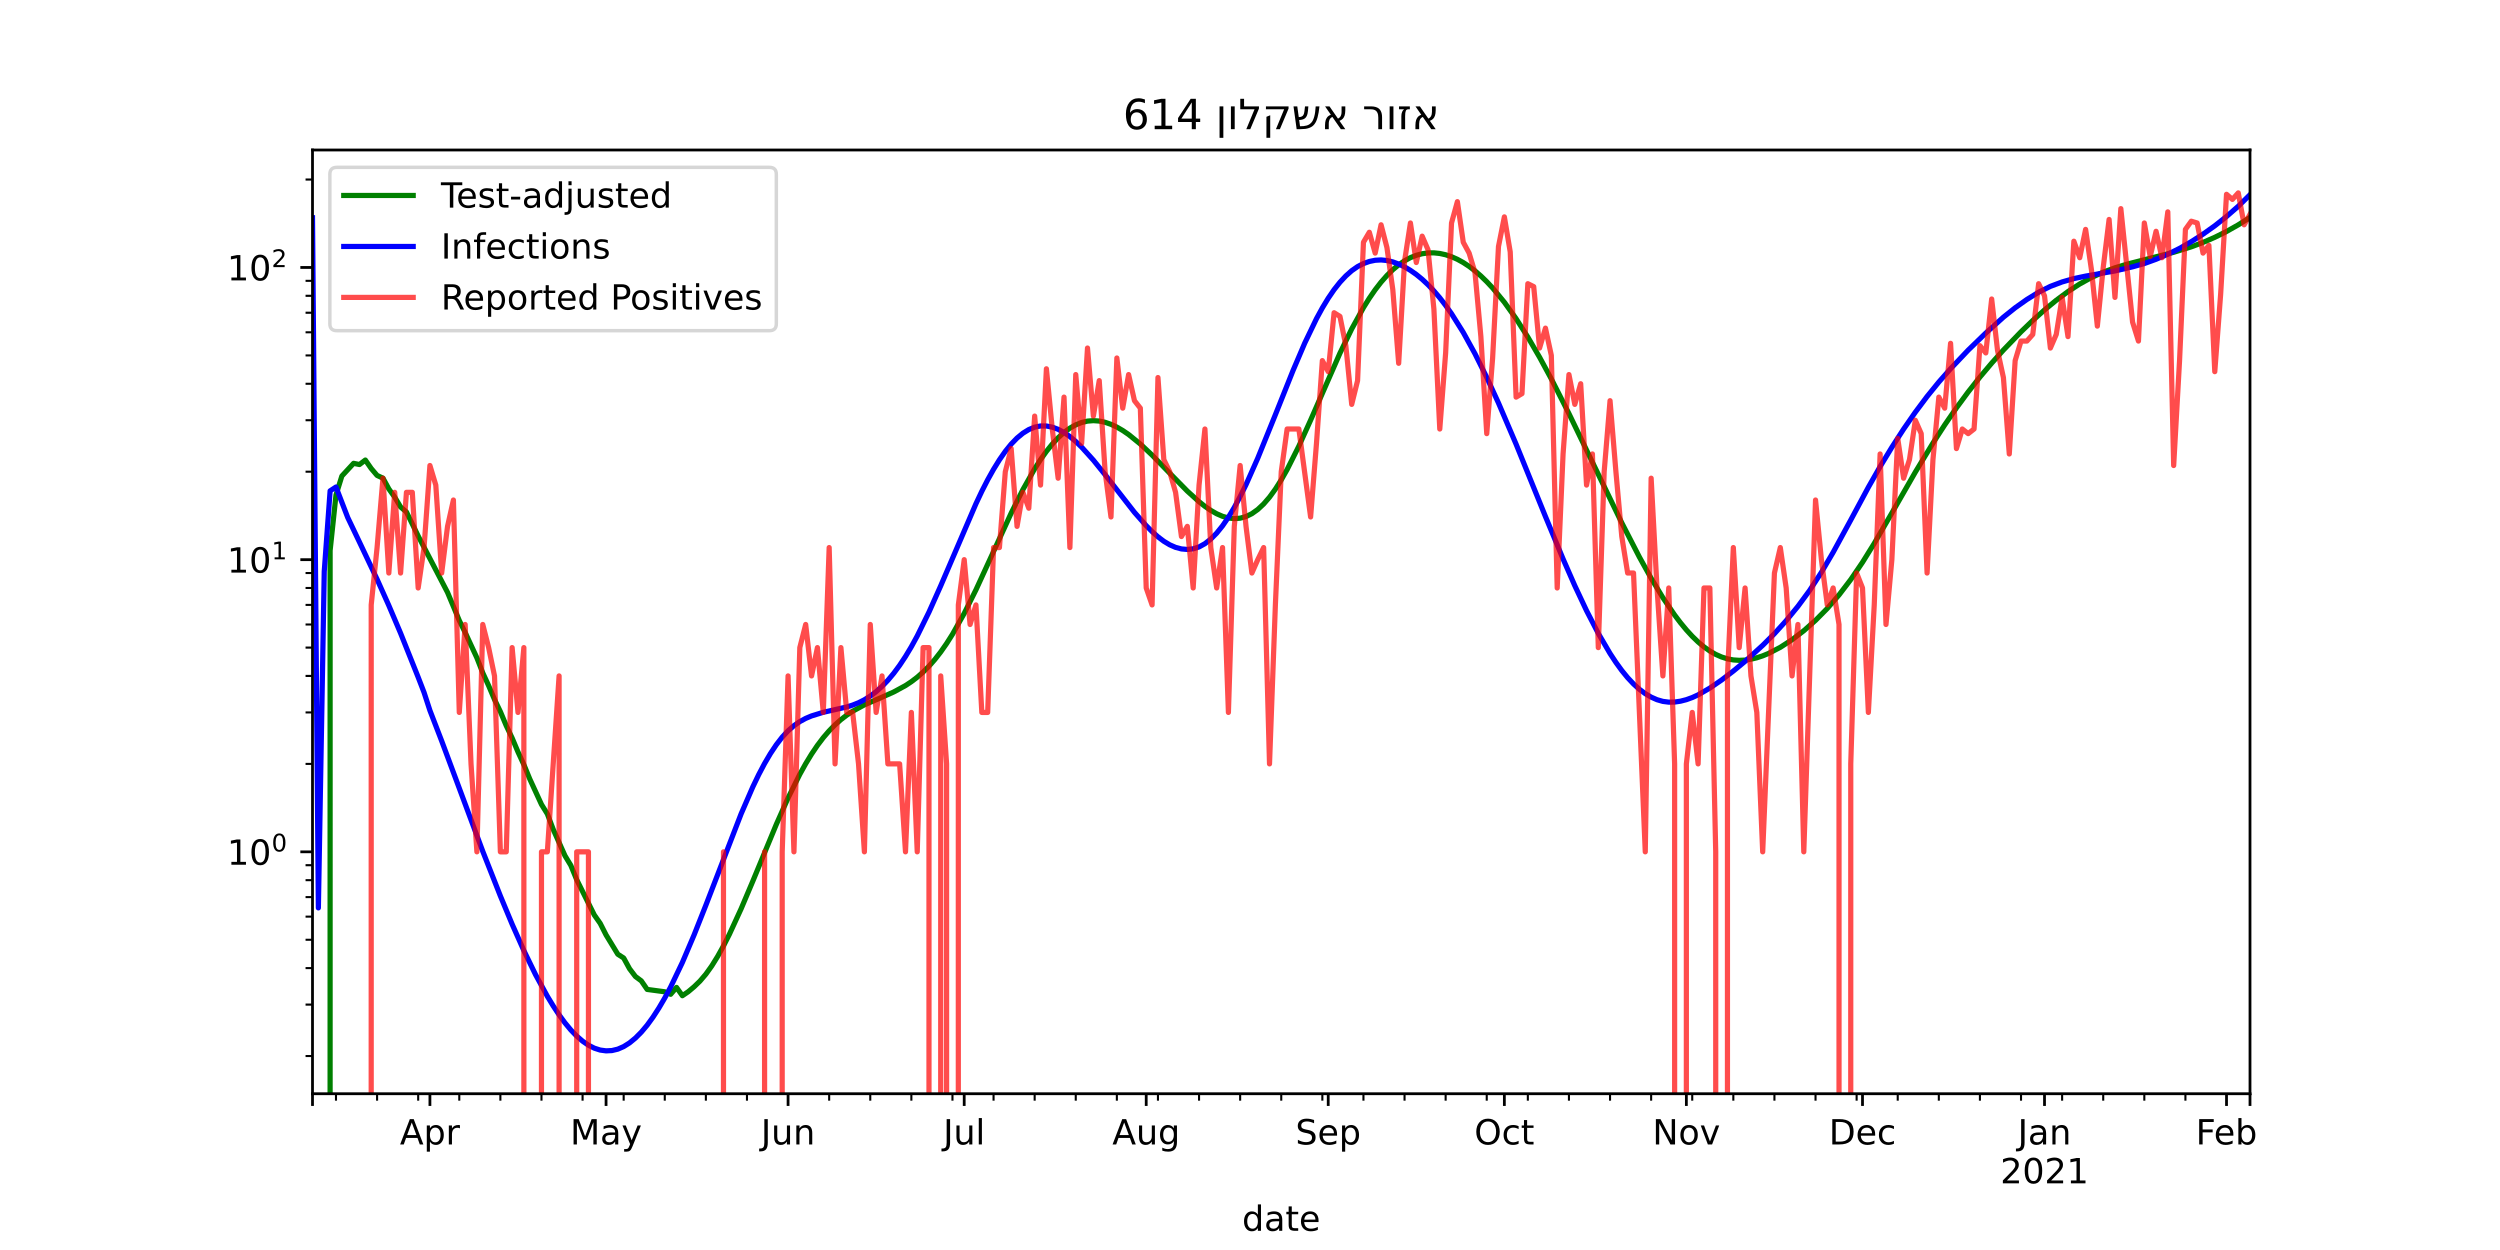 <?xml version="1.0" encoding="utf-8" standalone="no"?>
<!DOCTYPE svg PUBLIC "-//W3C//DTD SVG 1.1//EN"
  "http://www.w3.org/Graphics/SVG/1.1/DTD/svg11.dtd">
<!-- Created with matplotlib (https://matplotlib.org/) -->
<svg height="360pt" version="1.1" viewBox="0 0 720 360" width="720pt" xmlns="http://www.w3.org/2000/svg" xmlns:xlink="http://www.w3.org/1999/xlink">
 <defs>
  <style type="text/css">*{stroke-linecap:butt;stroke-linejoin:round;}</style>
 </defs>
 <g id="figure_1">
  <g id="patch_1">
   <path d="M 0 360 
L 720 360 
L 720 0 
L 0 0 
z
" style="fill:#ffffff;"/>
  </g>
  <g id="axes_1">
   <g id="patch_2">
    <path d="M 90 315 
L 648 315 
L 648 43.2 
L 90 43.2 
z
" style="fill:#ffffff;"/>
   </g>
   <g id="matplotlib.axis_1">
    <g id="xtick_1">
     <g id="line2d_1">
      <defs>
       <path d="M 0 0 
L 0 3.5 
" id="m7e83b7e6ac" style="stroke:#000000;stroke-width:0.8;"/>
      </defs>
      <g>
       <use style="stroke:#000000;stroke-width:0.8;" x="90" xlink:href="#m7e83b7e6ac" y="315"/>
      </g>
     </g>
    </g>
    <g id="xtick_2">
     <g id="line2d_2">
      <g>
       <use style="stroke:#000000;stroke-width:0.8;" x="123.818" xlink:href="#m7e83b7e6ac" y="315"/>
      </g>
     </g>
     <g id="text_1">
      <!-- Apr -->
      <g transform="translate(115.168 329.598)scale(0.1 -0.1)">
       <defs>
        <path d="M 34.188 63.188 
L 20.797 26.906 
L 47.609 26.906 
z
M 28.609 72.906 
L 39.797 72.906 
L 67.578 0 
L 57.328 0 
L 50.688 18.703 
L 17.828 18.703 
L 11.188 0 
L 0.781 0 
z
" id="DejaVuSans-65"/>
        <path d="M 18.109 8.203 
L 18.109 -20.797 
L 9.078 -20.797 
L 9.078 54.688 
L 18.109 54.688 
L 18.109 46.391 
Q 20.953 51.266 25.266 53.625 
Q 29.594 56 35.594 56 
Q 45.562 56 51.781 48.094 
Q 58.016 40.188 58.016 27.297 
Q 58.016 14.406 51.781 6.484 
Q 45.562 -1.422 35.594 -1.422 
Q 29.594 -1.422 25.266 0.953 
Q 20.953 3.328 18.109 8.203 
z
M 48.688 27.297 
Q 48.688 37.203 44.609 42.844 
Q 40.531 48.484 33.406 48.484 
Q 26.266 48.484 22.188 42.844 
Q 18.109 37.203 18.109 27.297 
Q 18.109 17.391 22.188 11.75 
Q 26.266 6.109 33.406 6.109 
Q 40.531 6.109 44.609 11.75 
Q 48.688 17.391 48.688 27.297 
z
" id="DejaVuSans-112"/>
        <path d="M 41.109 46.297 
Q 39.594 47.172 37.812 47.578 
Q 36.031 48 33.891 48 
Q 26.266 48 22.188 43.047 
Q 18.109 38.094 18.109 28.812 
L 18.109 0 
L 9.078 0 
L 9.078 54.688 
L 18.109 54.688 
L 18.109 46.188 
Q 20.953 51.172 25.484 53.578 
Q 30.031 56 36.531 56 
Q 37.453 56 38.578 55.875 
Q 39.703 55.766 41.062 55.516 
z
" id="DejaVuSans-114"/>
       </defs>
       <use xlink:href="#DejaVuSans-65"/>
       <use x="68.408" xlink:href="#DejaVuSans-112"/>
       <use x="131.885" xlink:href="#DejaVuSans-114"/>
      </g>
     </g>
    </g>
    <g id="xtick_3">
     <g id="line2d_3">
      <g>
       <use style="stroke:#000000;stroke-width:0.8;" x="174.545" xlink:href="#m7e83b7e6ac" y="315"/>
      </g>
     </g>
     <g id="text_2">
      <!-- May -->
      <g transform="translate(164.208 329.598)scale(0.1 -0.1)">
       <defs>
        <path d="M 9.812 72.906 
L 24.516 72.906 
L 43.109 23.297 
L 61.812 72.906 
L 76.516 72.906 
L 76.516 0 
L 66.891 0 
L 66.891 64.016 
L 48.094 14.016 
L 38.188 14.016 
L 19.391 64.016 
L 19.391 0 
L 9.812 0 
z
" id="DejaVuSans-77"/>
        <path d="M 34.281 27.484 
Q 23.391 27.484 19.188 25 
Q 14.984 22.516 14.984 16.5 
Q 14.984 11.719 18.141 8.906 
Q 21.297 6.109 26.703 6.109 
Q 34.188 6.109 38.703 11.406 
Q 43.219 16.703 43.219 25.484 
L 43.219 27.484 
z
M 52.203 31.203 
L 52.203 0 
L 43.219 0 
L 43.219 8.297 
Q 40.141 3.328 35.547 0.953 
Q 30.953 -1.422 24.312 -1.422 
Q 15.922 -1.422 10.953 3.297 
Q 6 8.016 6 15.922 
Q 6 25.141 12.172 29.828 
Q 18.359 34.516 30.609 34.516 
L 43.219 34.516 
L 43.219 35.406 
Q 43.219 41.609 39.141 45 
Q 35.062 48.391 27.688 48.391 
Q 23 48.391 18.547 47.266 
Q 14.109 46.141 10.016 43.891 
L 10.016 52.203 
Q 14.938 54.109 19.578 55.047 
Q 24.219 56 28.609 56 
Q 40.484 56 46.344 49.844 
Q 52.203 43.703 52.203 31.203 
z
" id="DejaVuSans-97"/>
        <path d="M 32.172 -5.078 
Q 28.375 -14.844 24.75 -17.812 
Q 21.141 -20.797 15.094 -20.797 
L 7.906 -20.797 
L 7.906 -13.281 
L 13.188 -13.281 
Q 16.891 -13.281 18.938 -11.516 
Q 21 -9.766 23.484 -3.219 
L 25.094 0.875 
L 2.984 54.688 
L 12.5 54.688 
L 29.594 11.922 
L 46.688 54.688 
L 56.203 54.688 
z
" id="DejaVuSans-121"/>
       </defs>
       <use xlink:href="#DejaVuSans-77"/>
       <use x="86.279" xlink:href="#DejaVuSans-97"/>
       <use x="147.559" xlink:href="#DejaVuSans-121"/>
      </g>
     </g>
    </g>
    <g id="xtick_4">
     <g id="line2d_4">
      <g>
       <use style="stroke:#000000;stroke-width:0.8;" x="226.964" xlink:href="#m7e83b7e6ac" y="315"/>
      </g>
     </g>
     <g id="text_3">
      <!-- Jun -->
      <g transform="translate(219.151 329.598)scale(0.1 -0.1)">
       <defs>
        <path d="M 9.812 72.906 
L 19.672 72.906 
L 19.672 5.078 
Q 19.672 -8.109 14.672 -14.062 
Q 9.672 -20.016 -1.422 -20.016 
L -5.172 -20.016 
L -5.172 -11.719 
L -2.094 -11.719 
Q 4.438 -11.719 7.125 -8.047 
Q 9.812 -4.391 9.812 5.078 
z
" id="DejaVuSans-74"/>
        <path d="M 8.5 21.578 
L 8.5 54.688 
L 17.484 54.688 
L 17.484 21.922 
Q 17.484 14.156 20.5 10.266 
Q 23.531 6.391 29.594 6.391 
Q 36.859 6.391 41.078 11.031 
Q 45.312 15.672 45.312 23.688 
L 45.312 54.688 
L 54.297 54.688 
L 54.297 0 
L 45.312 0 
L 45.312 8.406 
Q 42.047 3.422 37.719 1 
Q 33.406 -1.422 27.688 -1.422 
Q 18.266 -1.422 13.375 4.438 
Q 8.5 10.297 8.5 21.578 
z
M 31.109 56 
z
" id="DejaVuSans-117"/>
        <path d="M 54.891 33.016 
L 54.891 0 
L 45.906 0 
L 45.906 32.719 
Q 45.906 40.484 42.875 44.328 
Q 39.844 48.188 33.797 48.188 
Q 26.516 48.188 22.312 43.547 
Q 18.109 38.922 18.109 30.906 
L 18.109 0 
L 9.078 0 
L 9.078 54.688 
L 18.109 54.688 
L 18.109 46.188 
Q 21.344 51.125 25.703 53.562 
Q 30.078 56 35.797 56 
Q 45.219 56 50.047 50.172 
Q 54.891 44.344 54.891 33.016 
z
" id="DejaVuSans-110"/>
       </defs>
       <use xlink:href="#DejaVuSans-74"/>
       <use x="29.492" xlink:href="#DejaVuSans-117"/>
       <use x="92.871" xlink:href="#DejaVuSans-110"/>
      </g>
     </g>
    </g>
    <g id="xtick_5">
     <g id="line2d_5">
      <g>
       <use style="stroke:#000000;stroke-width:0.8;" x="277.691" xlink:href="#m7e83b7e6ac" y="315"/>
      </g>
     </g>
     <g id="text_4">
      <!-- Jul -->
      <g transform="translate(271.658 329.598)scale(0.1 -0.1)">
       <defs>
        <path d="M 9.422 75.984 
L 18.406 75.984 
L 18.406 0 
L 9.422 0 
z
" id="DejaVuSans-108"/>
       </defs>
       <use xlink:href="#DejaVuSans-74"/>
       <use x="29.492" xlink:href="#DejaVuSans-117"/>
       <use x="92.871" xlink:href="#DejaVuSans-108"/>
      </g>
     </g>
    </g>
    <g id="xtick_6">
     <g id="line2d_6">
      <g>
       <use style="stroke:#000000;stroke-width:0.8;" x="330.109" xlink:href="#m7e83b7e6ac" y="315"/>
      </g>
     </g>
     <g id="text_5">
      <!-- Aug -->
      <g transform="translate(320.346 329.598)scale(0.1 -0.1)">
       <defs>
        <path d="M 45.406 27.984 
Q 45.406 37.75 41.375 43.109 
Q 37.359 48.484 30.078 48.484 
Q 22.859 48.484 18.828 43.109 
Q 14.797 37.75 14.797 27.984 
Q 14.797 18.266 18.828 12.891 
Q 22.859 7.516 30.078 7.516 
Q 37.359 7.516 41.375 12.891 
Q 45.406 18.266 45.406 27.984 
z
M 54.391 6.781 
Q 54.391 -7.172 48.188 -13.984 
Q 42 -20.797 29.203 -20.797 
Q 24.469 -20.797 20.266 -20.094 
Q 16.062 -19.391 12.109 -17.922 
L 12.109 -9.188 
Q 16.062 -11.328 19.922 -12.344 
Q 23.781 -13.375 27.781 -13.375 
Q 36.625 -13.375 41.016 -8.766 
Q 45.406 -4.156 45.406 5.172 
L 45.406 9.625 
Q 42.625 4.781 38.281 2.391 
Q 33.938 0 27.875 0 
Q 17.828 0 11.672 7.656 
Q 5.516 15.328 5.516 27.984 
Q 5.516 40.672 11.672 48.328 
Q 17.828 56 27.875 56 
Q 33.938 56 38.281 53.609 
Q 42.625 51.219 45.406 46.391 
L 45.406 54.688 
L 54.391 54.688 
z
" id="DejaVuSans-103"/>
       </defs>
       <use xlink:href="#DejaVuSans-65"/>
       <use x="68.408" xlink:href="#DejaVuSans-117"/>
       <use x="131.787" xlink:href="#DejaVuSans-103"/>
      </g>
     </g>
    </g>
    <g id="xtick_7">
     <g id="line2d_7">
      <g>
       <use style="stroke:#000000;stroke-width:0.8;" x="382.527" xlink:href="#m7e83b7e6ac" y="315"/>
      </g>
     </g>
     <g id="text_6">
      <!-- Sep -->
      <g transform="translate(373.102 329.598)scale(0.1 -0.1)">
       <defs>
        <path d="M 53.516 70.516 
L 53.516 60.891 
Q 47.906 63.578 42.922 64.891 
Q 37.938 66.219 33.297 66.219 
Q 25.25 66.219 20.875 63.094 
Q 16.5 59.969 16.5 54.203 
Q 16.5 49.359 19.406 46.891 
Q 22.312 44.438 30.422 42.922 
L 36.375 41.703 
Q 47.406 39.594 52.656 34.297 
Q 57.906 29 57.906 20.125 
Q 57.906 9.516 50.797 4.047 
Q 43.703 -1.422 29.984 -1.422 
Q 24.812 -1.422 18.969 -0.25 
Q 13.141 0.922 6.891 3.219 
L 6.891 13.375 
Q 12.891 10.016 18.656 8.297 
Q 24.422 6.594 29.984 6.594 
Q 38.422 6.594 43.016 9.906 
Q 47.609 13.234 47.609 19.391 
Q 47.609 24.75 44.312 27.781 
Q 41.016 30.812 33.5 32.328 
L 27.484 33.5 
Q 16.453 35.688 11.516 40.375 
Q 6.594 45.062 6.594 53.422 
Q 6.594 63.094 13.406 68.656 
Q 20.219 74.219 32.172 74.219 
Q 37.312 74.219 42.625 73.281 
Q 47.953 72.359 53.516 70.516 
z
" id="DejaVuSans-83"/>
        <path d="M 56.203 29.594 
L 56.203 25.203 
L 14.891 25.203 
Q 15.484 15.922 20.484 11.062 
Q 25.484 6.203 34.422 6.203 
Q 39.594 6.203 44.453 7.469 
Q 49.312 8.734 54.109 11.281 
L 54.109 2.781 
Q 49.266 0.734 44.188 -0.344 
Q 39.109 -1.422 33.891 -1.422 
Q 20.797 -1.422 13.156 6.188 
Q 5.516 13.812 5.516 26.812 
Q 5.516 40.234 12.766 48.109 
Q 20.016 56 32.328 56 
Q 43.359 56 49.781 48.891 
Q 56.203 41.797 56.203 29.594 
z
M 47.219 32.234 
Q 47.125 39.594 43.094 43.984 
Q 39.062 48.391 32.422 48.391 
Q 24.906 48.391 20.391 44.141 
Q 15.875 39.891 15.188 32.172 
z
" id="DejaVuSans-101"/>
       </defs>
       <use xlink:href="#DejaVuSans-83"/>
       <use x="63.477" xlink:href="#DejaVuSans-101"/>
       <use x="125" xlink:href="#DejaVuSans-112"/>
      </g>
     </g>
    </g>
    <g id="xtick_8">
     <g id="line2d_8">
      <g>
       <use style="stroke:#000000;stroke-width:0.8;" x="433.255" xlink:href="#m7e83b7e6ac" y="315"/>
      </g>
     </g>
     <g id="text_7">
      <!-- Oct -->
      <g transform="translate(424.609 329.598)scale(0.1 -0.1)">
       <defs>
        <path d="M 39.406 66.219 
Q 28.656 66.219 22.328 58.203 
Q 16.016 50.203 16.016 36.375 
Q 16.016 22.609 22.328 14.594 
Q 28.656 6.594 39.406 6.594 
Q 50.141 6.594 56.422 14.594 
Q 62.703 22.609 62.703 36.375 
Q 62.703 50.203 56.422 58.203 
Q 50.141 66.219 39.406 66.219 
z
M 39.406 74.219 
Q 54.734 74.219 63.906 63.938 
Q 73.094 53.656 73.094 36.375 
Q 73.094 19.141 63.906 8.859 
Q 54.734 -1.422 39.406 -1.422 
Q 24.031 -1.422 14.812 8.828 
Q 5.609 19.094 5.609 36.375 
Q 5.609 53.656 14.812 63.938 
Q 24.031 74.219 39.406 74.219 
z
" id="DejaVuSans-79"/>
        <path d="M 48.781 52.594 
L 48.781 44.188 
Q 44.969 46.297 41.141 47.344 
Q 37.312 48.391 33.406 48.391 
Q 24.656 48.391 19.812 42.844 
Q 14.984 37.312 14.984 27.297 
Q 14.984 17.281 19.812 11.734 
Q 24.656 6.203 33.406 6.203 
Q 37.312 6.203 41.141 7.25 
Q 44.969 8.297 48.781 10.406 
L 48.781 2.094 
Q 45.016 0.344 40.984 -0.531 
Q 36.969 -1.422 32.422 -1.422 
Q 20.062 -1.422 12.781 6.344 
Q 5.516 14.109 5.516 27.297 
Q 5.516 40.672 12.859 48.328 
Q 20.219 56 33.016 56 
Q 37.156 56 41.109 55.141 
Q 45.062 54.297 48.781 52.594 
z
" id="DejaVuSans-99"/>
        <path d="M 18.312 70.219 
L 18.312 54.688 
L 36.812 54.688 
L 36.812 47.703 
L 18.312 47.703 
L 18.312 18.016 
Q 18.312 11.328 20.141 9.422 
Q 21.969 7.516 27.594 7.516 
L 36.812 7.516 
L 36.812 0 
L 27.594 0 
Q 17.188 0 13.234 3.875 
Q 9.281 7.766 9.281 18.016 
L 9.281 47.703 
L 2.688 47.703 
L 2.688 54.688 
L 9.281 54.688 
L 9.281 70.219 
z
" id="DejaVuSans-116"/>
       </defs>
       <use xlink:href="#DejaVuSans-79"/>
       <use x="78.711" xlink:href="#DejaVuSans-99"/>
       <use x="133.691" xlink:href="#DejaVuSans-116"/>
      </g>
     </g>
    </g>
    <g id="xtick_9">
     <g id="line2d_9">
      <g>
       <use style="stroke:#000000;stroke-width:0.8;" x="485.673" xlink:href="#m7e83b7e6ac" y="315"/>
      </g>
     </g>
     <g id="text_8">
      <!-- Nov -->
      <g transform="translate(475.913 329.598)scale(0.1 -0.1)">
       <defs>
        <path d="M 9.812 72.906 
L 23.094 72.906 
L 55.422 11.922 
L 55.422 72.906 
L 64.984 72.906 
L 64.984 0 
L 51.703 0 
L 19.391 60.984 
L 19.391 0 
L 9.812 0 
z
" id="DejaVuSans-78"/>
        <path d="M 30.609 48.391 
Q 23.391 48.391 19.188 42.75 
Q 14.984 37.109 14.984 27.297 
Q 14.984 17.484 19.156 11.844 
Q 23.344 6.203 30.609 6.203 
Q 37.797 6.203 41.984 11.859 
Q 46.188 17.531 46.188 27.297 
Q 46.188 37.016 41.984 42.703 
Q 37.797 48.391 30.609 48.391 
z
M 30.609 56 
Q 42.328 56 49.016 48.375 
Q 55.719 40.766 55.719 27.297 
Q 55.719 13.875 49.016 6.219 
Q 42.328 -1.422 30.609 -1.422 
Q 18.844 -1.422 12.172 6.219 
Q 5.516 13.875 5.516 27.297 
Q 5.516 40.766 12.172 48.375 
Q 18.844 56 30.609 56 
z
" id="DejaVuSans-111"/>
        <path d="M 2.984 54.688 
L 12.5 54.688 
L 29.594 8.797 
L 46.688 54.688 
L 56.203 54.688 
L 35.688 0 
L 23.484 0 
z
" id="DejaVuSans-118"/>
       </defs>
       <use xlink:href="#DejaVuSans-78"/>
       <use x="74.805" xlink:href="#DejaVuSans-111"/>
       <use x="135.986" xlink:href="#DejaVuSans-118"/>
      </g>
     </g>
    </g>
    <g id="xtick_10">
     <g id="line2d_10">
      <g>
       <use style="stroke:#000000;stroke-width:0.8;" x="536.4" xlink:href="#m7e83b7e6ac" y="315"/>
      </g>
     </g>
     <g id="text_9">
      <!-- Dec -->
      <g transform="translate(526.724 329.598)scale(0.1 -0.1)">
       <defs>
        <path d="M 19.672 64.797 
L 19.672 8.109 
L 31.594 8.109 
Q 46.688 8.109 53.688 14.938 
Q 60.688 21.781 60.688 36.531 
Q 60.688 51.172 53.688 57.984 
Q 46.688 64.797 31.594 64.797 
z
M 9.812 72.906 
L 30.078 72.906 
Q 51.266 72.906 61.172 64.094 
Q 71.094 55.281 71.094 36.531 
Q 71.094 17.672 61.125 8.828 
Q 51.172 0 30.078 0 
L 9.812 0 
z
" id="DejaVuSans-68"/>
       </defs>
       <use xlink:href="#DejaVuSans-68"/>
       <use x="77.002" xlink:href="#DejaVuSans-101"/>
       <use x="138.525" xlink:href="#DejaVuSans-99"/>
      </g>
     </g>
    </g>
    <g id="xtick_11">
     <g id="line2d_11">
      <g>
       <use style="stroke:#000000;stroke-width:0.8;" x="588.818" xlink:href="#m7e83b7e6ac" y="315"/>
      </g>
     </g>
     <g id="text_10">
      <!-- Jan -->
      <g transform="translate(581.11 329.598)scale(0.1 -0.1)">
       <use xlink:href="#DejaVuSans-74"/>
       <use x="29.492" xlink:href="#DejaVuSans-97"/>
       <use x="90.771" xlink:href="#DejaVuSans-110"/>
      </g>
      <!-- 2021 -->
      <g transform="translate(576.093 340.796)scale(0.1 -0.1)">
       <defs>
        <path d="M 19.188 8.297 
L 53.609 8.297 
L 53.609 0 
L 7.328 0 
L 7.328 8.297 
Q 12.938 14.109 22.625 23.891 
Q 32.328 33.688 34.812 36.531 
Q 39.547 41.844 41.422 45.531 
Q 43.312 49.219 43.312 52.781 
Q 43.312 58.594 39.234 62.25 
Q 35.156 65.922 28.609 65.922 
Q 23.969 65.922 18.812 64.312 
Q 13.672 62.703 7.812 59.422 
L 7.812 69.391 
Q 13.766 71.781 18.938 73 
Q 24.125 74.219 28.422 74.219 
Q 39.75 74.219 46.484 68.547 
Q 53.219 62.891 53.219 53.422 
Q 53.219 48.922 51.531 44.891 
Q 49.859 40.875 45.406 35.406 
Q 44.188 33.984 37.641 27.219 
Q 31.109 20.453 19.188 8.297 
z
" id="DejaVuSans-50"/>
        <path d="M 31.781 66.406 
Q 24.172 66.406 20.328 58.906 
Q 16.5 51.422 16.5 36.375 
Q 16.5 21.391 20.328 13.891 
Q 24.172 6.391 31.781 6.391 
Q 39.453 6.391 43.281 13.891 
Q 47.125 21.391 47.125 36.375 
Q 47.125 51.422 43.281 58.906 
Q 39.453 66.406 31.781 66.406 
z
M 31.781 74.219 
Q 44.047 74.219 50.516 64.516 
Q 56.984 54.828 56.984 36.375 
Q 56.984 17.969 50.516 8.266 
Q 44.047 -1.422 31.781 -1.422 
Q 19.531 -1.422 13.062 8.266 
Q 6.594 17.969 6.594 36.375 
Q 6.594 54.828 13.062 64.516 
Q 19.531 74.219 31.781 74.219 
z
" id="DejaVuSans-48"/>
        <path d="M 12.406 8.297 
L 28.516 8.297 
L 28.516 63.922 
L 10.984 60.406 
L 10.984 69.391 
L 28.422 72.906 
L 38.281 72.906 
L 38.281 8.297 
L 54.391 8.297 
L 54.391 0 
L 12.406 0 
z
" id="DejaVuSans-49"/>
       </defs>
       <use xlink:href="#DejaVuSans-50"/>
       <use x="63.623" xlink:href="#DejaVuSans-48"/>
       <use x="127.246" xlink:href="#DejaVuSans-50"/>
       <use x="190.869" xlink:href="#DejaVuSans-49"/>
      </g>
     </g>
    </g>
    <g id="xtick_12">
     <g id="line2d_12">
      <g>
       <use style="stroke:#000000;stroke-width:0.8;" x="641.236" xlink:href="#m7e83b7e6ac" y="315"/>
      </g>
     </g>
     <g id="text_11">
      <!-- Feb -->
      <g transform="translate(632.385 329.598)scale(0.1 -0.1)">
       <defs>
        <path d="M 9.812 72.906 
L 51.703 72.906 
L 51.703 64.594 
L 19.672 64.594 
L 19.672 43.109 
L 48.578 43.109 
L 48.578 34.812 
L 19.672 34.812 
L 19.672 0 
L 9.812 0 
z
" id="DejaVuSans-70"/>
        <path d="M 48.688 27.297 
Q 48.688 37.203 44.609 42.844 
Q 40.531 48.484 33.406 48.484 
Q 26.266 48.484 22.188 42.844 
Q 18.109 37.203 18.109 27.297 
Q 18.109 17.391 22.188 11.75 
Q 26.266 6.109 33.406 6.109 
Q 40.531 6.109 44.609 11.75 
Q 48.688 17.391 48.688 27.297 
z
M 18.109 46.391 
Q 20.953 51.266 25.266 53.625 
Q 29.594 56 35.594 56 
Q 45.562 56 51.781 48.094 
Q 58.016 40.188 58.016 27.297 
Q 58.016 14.406 51.781 6.484 
Q 45.562 -1.422 35.594 -1.422 
Q 29.594 -1.422 25.266 0.953 
Q 20.953 3.328 18.109 8.203 
L 18.109 0 
L 9.078 0 
L 9.078 75.984 
L 18.109 75.984 
z
" id="DejaVuSans-98"/>
       </defs>
       <use xlink:href="#DejaVuSans-70"/>
       <use x="52.02" xlink:href="#DejaVuSans-101"/>
       <use x="113.543" xlink:href="#DejaVuSans-98"/>
      </g>
     </g>
    </g>
    <g id="xtick_13">
     <g id="line2d_13">
      <g>
       <use style="stroke:#000000;stroke-width:0.8;" x="648" xlink:href="#m7e83b7e6ac" y="315"/>
      </g>
     </g>
    </g>
    <g id="xtick_14">
     <g id="line2d_14">
      <defs>
       <path d="M 0 0 
L 0 2 
" id="medbcf2e50c" style="stroke:#000000;stroke-width:0.6;"/>
      </defs>
      <g>
       <use style="stroke:#000000;stroke-width:0.6;" x="96.764" xlink:href="#medbcf2e50c" y="315"/>
      </g>
     </g>
    </g>
    <g id="xtick_15">
     <g id="line2d_15">
      <g>
       <use style="stroke:#000000;stroke-width:0.6;" x="108.6" xlink:href="#medbcf2e50c" y="315"/>
      </g>
     </g>
    </g>
    <g id="xtick_16">
     <g id="line2d_16">
      <g>
       <use style="stroke:#000000;stroke-width:0.6;" x="120.436" xlink:href="#medbcf2e50c" y="315"/>
      </g>
     </g>
    </g>
    <g id="xtick_17">
     <g id="line2d_17">
      <g>
       <use style="stroke:#000000;stroke-width:0.6;" x="132.273" xlink:href="#medbcf2e50c" y="315"/>
      </g>
     </g>
    </g>
    <g id="xtick_18">
     <g id="line2d_18">
      <g>
       <use style="stroke:#000000;stroke-width:0.6;" x="144.109" xlink:href="#medbcf2e50c" y="315"/>
      </g>
     </g>
    </g>
    <g id="xtick_19">
     <g id="line2d_19">
      <g>
       <use style="stroke:#000000;stroke-width:0.6;" x="155.945" xlink:href="#medbcf2e50c" y="315"/>
      </g>
     </g>
    </g>
    <g id="xtick_20">
     <g id="line2d_20">
      <g>
       <use style="stroke:#000000;stroke-width:0.6;" x="167.782" xlink:href="#medbcf2e50c" y="315"/>
      </g>
     </g>
    </g>
    <g id="xtick_21">
     <g id="line2d_21">
      <g>
       <use style="stroke:#000000;stroke-width:0.6;" x="179.618" xlink:href="#medbcf2e50c" y="315"/>
      </g>
     </g>
    </g>
    <g id="xtick_22">
     <g id="line2d_22">
      <g>
       <use style="stroke:#000000;stroke-width:0.6;" x="191.455" xlink:href="#medbcf2e50c" y="315"/>
      </g>
     </g>
    </g>
    <g id="xtick_23">
     <g id="line2d_23">
      <g>
       <use style="stroke:#000000;stroke-width:0.6;" x="203.291" xlink:href="#medbcf2e50c" y="315"/>
      </g>
     </g>
    </g>
    <g id="xtick_24">
     <g id="line2d_24">
      <g>
       <use style="stroke:#000000;stroke-width:0.6;" x="215.127" xlink:href="#medbcf2e50c" y="315"/>
      </g>
     </g>
    </g>
    <g id="xtick_25">
     <g id="line2d_25">
      <g>
       <use style="stroke:#000000;stroke-width:0.6;" x="238.8" xlink:href="#medbcf2e50c" y="315"/>
      </g>
     </g>
    </g>
    <g id="xtick_26">
     <g id="line2d_26">
      <g>
       <use style="stroke:#000000;stroke-width:0.6;" x="250.636" xlink:href="#medbcf2e50c" y="315"/>
      </g>
     </g>
    </g>
    <g id="xtick_27">
     <g id="line2d_27">
      <g>
       <use style="stroke:#000000;stroke-width:0.6;" x="262.473" xlink:href="#medbcf2e50c" y="315"/>
      </g>
     </g>
    </g>
    <g id="xtick_28">
     <g id="line2d_28">
      <g>
       <use style="stroke:#000000;stroke-width:0.6;" x="274.309" xlink:href="#medbcf2e50c" y="315"/>
      </g>
     </g>
    </g>
    <g id="xtick_29">
     <g id="line2d_29">
      <g>
       <use style="stroke:#000000;stroke-width:0.6;" x="286.145" xlink:href="#medbcf2e50c" y="315"/>
      </g>
     </g>
    </g>
    <g id="xtick_30">
     <g id="line2d_30">
      <g>
       <use style="stroke:#000000;stroke-width:0.6;" x="297.982" xlink:href="#medbcf2e50c" y="315"/>
      </g>
     </g>
    </g>
    <g id="xtick_31">
     <g id="line2d_31">
      <g>
       <use style="stroke:#000000;stroke-width:0.6;" x="309.818" xlink:href="#medbcf2e50c" y="315"/>
      </g>
     </g>
    </g>
    <g id="xtick_32">
     <g id="line2d_32">
      <g>
       <use style="stroke:#000000;stroke-width:0.6;" x="321.655" xlink:href="#medbcf2e50c" y="315"/>
      </g>
     </g>
    </g>
    <g id="xtick_33">
     <g id="line2d_33">
      <g>
       <use style="stroke:#000000;stroke-width:0.6;" x="333.491" xlink:href="#medbcf2e50c" y="315"/>
      </g>
     </g>
    </g>
    <g id="xtick_34">
     <g id="line2d_34">
      <g>
       <use style="stroke:#000000;stroke-width:0.6;" x="345.327" xlink:href="#medbcf2e50c" y="315"/>
      </g>
     </g>
    </g>
    <g id="xtick_35">
     <g id="line2d_35">
      <g>
       <use style="stroke:#000000;stroke-width:0.6;" x="357.164" xlink:href="#medbcf2e50c" y="315"/>
      </g>
     </g>
    </g>
    <g id="xtick_36">
     <g id="line2d_36">
      <g>
       <use style="stroke:#000000;stroke-width:0.6;" x="369" xlink:href="#medbcf2e50c" y="315"/>
      </g>
     </g>
    </g>
    <g id="xtick_37">
     <g id="line2d_37">
      <g>
       <use style="stroke:#000000;stroke-width:0.6;" x="380.836" xlink:href="#medbcf2e50c" y="315"/>
      </g>
     </g>
    </g>
    <g id="xtick_38">
     <g id="line2d_38">
      <g>
       <use style="stroke:#000000;stroke-width:0.6;" x="392.673" xlink:href="#medbcf2e50c" y="315"/>
      </g>
     </g>
    </g>
    <g id="xtick_39">
     <g id="line2d_39">
      <g>
       <use style="stroke:#000000;stroke-width:0.6;" x="404.509" xlink:href="#medbcf2e50c" y="315"/>
      </g>
     </g>
    </g>
    <g id="xtick_40">
     <g id="line2d_40">
      <g>
       <use style="stroke:#000000;stroke-width:0.6;" x="416.345" xlink:href="#medbcf2e50c" y="315"/>
      </g>
     </g>
    </g>
    <g id="xtick_41">
     <g id="line2d_41">
      <g>
       <use style="stroke:#000000;stroke-width:0.6;" x="428.182" xlink:href="#medbcf2e50c" y="315"/>
      </g>
     </g>
    </g>
    <g id="xtick_42">
     <g id="line2d_42">
      <g>
       <use style="stroke:#000000;stroke-width:0.6;" x="440.018" xlink:href="#medbcf2e50c" y="315"/>
      </g>
     </g>
    </g>
    <g id="xtick_43">
     <g id="line2d_43">
      <g>
       <use style="stroke:#000000;stroke-width:0.6;" x="451.855" xlink:href="#medbcf2e50c" y="315"/>
      </g>
     </g>
    </g>
    <g id="xtick_44">
     <g id="line2d_44">
      <g>
       <use style="stroke:#000000;stroke-width:0.6;" x="463.691" xlink:href="#medbcf2e50c" y="315"/>
      </g>
     </g>
    </g>
    <g id="xtick_45">
     <g id="line2d_45">
      <g>
       <use style="stroke:#000000;stroke-width:0.6;" x="475.527" xlink:href="#medbcf2e50c" y="315"/>
      </g>
     </g>
    </g>
    <g id="xtick_46">
     <g id="line2d_46">
      <g>
       <use style="stroke:#000000;stroke-width:0.6;" x="487.364" xlink:href="#medbcf2e50c" y="315"/>
      </g>
     </g>
    </g>
    <g id="xtick_47">
     <g id="line2d_47">
      <g>
       <use style="stroke:#000000;stroke-width:0.6;" x="499.2" xlink:href="#medbcf2e50c" y="315"/>
      </g>
     </g>
    </g>
    <g id="xtick_48">
     <g id="line2d_48">
      <g>
       <use style="stroke:#000000;stroke-width:0.6;" x="511.036" xlink:href="#medbcf2e50c" y="315"/>
      </g>
     </g>
    </g>
    <g id="xtick_49">
     <g id="line2d_49">
      <g>
       <use style="stroke:#000000;stroke-width:0.6;" x="522.873" xlink:href="#medbcf2e50c" y="315"/>
      </g>
     </g>
    </g>
    <g id="xtick_50">
     <g id="line2d_50">
      <g>
       <use style="stroke:#000000;stroke-width:0.6;" x="534.709" xlink:href="#medbcf2e50c" y="315"/>
      </g>
     </g>
    </g>
    <g id="xtick_51">
     <g id="line2d_51">
      <g>
       <use style="stroke:#000000;stroke-width:0.6;" x="546.545" xlink:href="#medbcf2e50c" y="315"/>
      </g>
     </g>
    </g>
    <g id="xtick_52">
     <g id="line2d_52">
      <g>
       <use style="stroke:#000000;stroke-width:0.6;" x="558.382" xlink:href="#medbcf2e50c" y="315"/>
      </g>
     </g>
    </g>
    <g id="xtick_53">
     <g id="line2d_53">
      <g>
       <use style="stroke:#000000;stroke-width:0.6;" x="570.218" xlink:href="#medbcf2e50c" y="315"/>
      </g>
     </g>
    </g>
    <g id="xtick_54">
     <g id="line2d_54">
      <g>
       <use style="stroke:#000000;stroke-width:0.6;" x="582.055" xlink:href="#medbcf2e50c" y="315"/>
      </g>
     </g>
    </g>
    <g id="xtick_55">
     <g id="line2d_55">
      <g>
       <use style="stroke:#000000;stroke-width:0.6;" x="593.891" xlink:href="#medbcf2e50c" y="315"/>
      </g>
     </g>
    </g>
    <g id="xtick_56">
     <g id="line2d_56">
      <g>
       <use style="stroke:#000000;stroke-width:0.6;" x="605.727" xlink:href="#medbcf2e50c" y="315"/>
      </g>
     </g>
    </g>
    <g id="xtick_57">
     <g id="line2d_57">
      <g>
       <use style="stroke:#000000;stroke-width:0.6;" x="617.564" xlink:href="#medbcf2e50c" y="315"/>
      </g>
     </g>
    </g>
    <g id="xtick_58">
     <g id="line2d_58">
      <g>
       <use style="stroke:#000000;stroke-width:0.6;" x="629.4" xlink:href="#medbcf2e50c" y="315"/>
      </g>
     </g>
    </g>
    <g id="text_12">
     <!-- date -->
     <g transform="translate(357.725 354.474)scale(0.1 -0.1)">
      <defs>
       <path d="M 45.406 46.391 
L 45.406 75.984 
L 54.391 75.984 
L 54.391 0 
L 45.406 0 
L 45.406 8.203 
Q 42.578 3.328 38.25 0.953 
Q 33.938 -1.422 27.875 -1.422 
Q 17.969 -1.422 11.734 6.484 
Q 5.516 14.406 5.516 27.297 
Q 5.516 40.188 11.734 48.094 
Q 17.969 56 27.875 56 
Q 33.938 56 38.25 53.625 
Q 42.578 51.266 45.406 46.391 
z
M 14.797 27.297 
Q 14.797 17.391 18.875 11.75 
Q 22.953 6.109 30.078 6.109 
Q 37.203 6.109 41.297 11.75 
Q 45.406 17.391 45.406 27.297 
Q 45.406 37.203 41.297 42.844 
Q 37.203 48.484 30.078 48.484 
Q 22.953 48.484 18.875 42.844 
Q 14.797 37.203 14.797 27.297 
z
" id="DejaVuSans-100"/>
      </defs>
      <use xlink:href="#DejaVuSans-100"/>
      <use x="63.477" xlink:href="#DejaVuSans-97"/>
      <use x="124.756" xlink:href="#DejaVuSans-116"/>
      <use x="163.965" xlink:href="#DejaVuSans-101"/>
     </g>
    </g>
   </g>
   <g id="matplotlib.axis_2">
    <g id="ytick_1">
     <g id="line2d_59">
      <defs>
       <path d="M 0 0 
L -3.5 0 
" id="ma5520d5bcf" style="stroke:#000000;stroke-width:0.8;"/>
      </defs>
      <g>
       <use style="stroke:#000000;stroke-width:0.8;" x="90" xlink:href="#ma5520d5bcf" y="245.328"/>
      </g>
     </g>
     <g id="text_13">
      <!-- $\mathdefault{10^{0}}$ -->
      <g transform="translate(65.4 249.127)scale(0.1 -0.1)">
       <use transform="translate(0 0.766)" xlink:href="#DejaVuSans-49"/>
       <use transform="translate(63.623 0.766)" xlink:href="#DejaVuSans-48"/>
       <use transform="translate(128.203 39.047)scale(0.7)" xlink:href="#DejaVuSans-48"/>
      </g>
     </g>
    </g>
    <g id="ytick_2">
     <g id="line2d_60">
      <g>
       <use style="stroke:#000000;stroke-width:0.8;" x="90" xlink:href="#ma5520d5bcf" y="161.182"/>
      </g>
     </g>
     <g id="text_14">
      <!-- $\mathdefault{10^{1}}$ -->
      <g transform="translate(65.4 164.981)scale(0.1 -0.1)">
       <use transform="translate(0 0.684)" xlink:href="#DejaVuSans-49"/>
       <use transform="translate(63.623 0.684)" xlink:href="#DejaVuSans-48"/>
       <use transform="translate(128.203 38.966)scale(0.7)" xlink:href="#DejaVuSans-49"/>
      </g>
     </g>
    </g>
    <g id="ytick_3">
     <g id="line2d_61">
      <g>
       <use style="stroke:#000000;stroke-width:0.8;" x="90" xlink:href="#ma5520d5bcf" y="77.035"/>
      </g>
     </g>
     <g id="text_15">
      <!-- $\mathdefault{10^{2}}$ -->
      <g transform="translate(65.4 80.834)scale(0.1 -0.1)">
       <use transform="translate(0 0.766)" xlink:href="#DejaVuSans-49"/>
       <use transform="translate(63.623 0.766)" xlink:href="#DejaVuSans-48"/>
       <use transform="translate(128.203 39.047)scale(0.7)" xlink:href="#DejaVuSans-50"/>
      </g>
     </g>
    </g>
    <g id="ytick_4">
     <g id="line2d_62">
      <defs>
       <path d="M 0 0 
L -2 0 
" id="md5d94a3e6a" style="stroke:#000000;stroke-width:0.6;"/>
      </defs>
      <g>
       <use style="stroke:#000000;stroke-width:0.6;" x="90" xlink:href="#md5d94a3e6a" y="304.144"/>
      </g>
     </g>
    </g>
    <g id="ytick_5">
     <g id="line2d_63">
      <g>
       <use style="stroke:#000000;stroke-width:0.6;" x="90" xlink:href="#md5d94a3e6a" y="289.327"/>
      </g>
     </g>
    </g>
    <g id="ytick_6">
     <g id="line2d_64">
      <g>
       <use style="stroke:#000000;stroke-width:0.6;" x="90" xlink:href="#md5d94a3e6a" y="278.814"/>
      </g>
     </g>
    </g>
    <g id="ytick_7">
     <g id="line2d_65">
      <g>
       <use style="stroke:#000000;stroke-width:0.6;" x="90" xlink:href="#md5d94a3e6a" y="270.659"/>
      </g>
     </g>
    </g>
    <g id="ytick_8">
     <g id="line2d_66">
      <g>
       <use style="stroke:#000000;stroke-width:0.6;" x="90" xlink:href="#md5d94a3e6a" y="263.996"/>
      </g>
     </g>
    </g>
    <g id="ytick_9">
     <g id="line2d_67">
      <g>
       <use style="stroke:#000000;stroke-width:0.6;" x="90" xlink:href="#md5d94a3e6a" y="258.363"/>
      </g>
     </g>
    </g>
    <g id="ytick_10">
     <g id="line2d_68">
      <g>
       <use style="stroke:#000000;stroke-width:0.6;" x="90" xlink:href="#md5d94a3e6a" y="253.483"/>
      </g>
     </g>
    </g>
    <g id="ytick_11">
     <g id="line2d_69">
      <g>
       <use style="stroke:#000000;stroke-width:0.6;" x="90" xlink:href="#md5d94a3e6a" y="249.179"/>
      </g>
     </g>
    </g>
    <g id="ytick_12">
     <g id="line2d_70">
      <g>
       <use style="stroke:#000000;stroke-width:0.6;" x="90" xlink:href="#md5d94a3e6a" y="219.998"/>
      </g>
     </g>
    </g>
    <g id="ytick_13">
     <g id="line2d_71">
      <g>
       <use style="stroke:#000000;stroke-width:0.6;" x="90" xlink:href="#md5d94a3e6a" y="205.18"/>
      </g>
     </g>
    </g>
    <g id="ytick_14">
     <g id="line2d_72">
      <g>
       <use style="stroke:#000000;stroke-width:0.6;" x="90" xlink:href="#md5d94a3e6a" y="194.667"/>
      </g>
     </g>
    </g>
    <g id="ytick_15">
     <g id="line2d_73">
      <g>
       <use style="stroke:#000000;stroke-width:0.6;" x="90" xlink:href="#md5d94a3e6a" y="186.512"/>
      </g>
     </g>
    </g>
    <g id="ytick_16">
     <g id="line2d_74">
      <g>
       <use style="stroke:#000000;stroke-width:0.6;" x="90" xlink:href="#md5d94a3e6a" y="179.849"/>
      </g>
     </g>
    </g>
    <g id="ytick_17">
     <g id="line2d_75">
      <g>
       <use style="stroke:#000000;stroke-width:0.6;" x="90" xlink:href="#md5d94a3e6a" y="174.216"/>
      </g>
     </g>
    </g>
    <g id="ytick_18">
     <g id="line2d_76">
      <g>
       <use style="stroke:#000000;stroke-width:0.6;" x="90" xlink:href="#md5d94a3e6a" y="169.336"/>
      </g>
     </g>
    </g>
    <g id="ytick_19">
     <g id="line2d_77">
      <g>
       <use style="stroke:#000000;stroke-width:0.6;" x="90" xlink:href="#md5d94a3e6a" y="165.032"/>
      </g>
     </g>
    </g>
    <g id="ytick_20">
     <g id="line2d_78">
      <g>
       <use style="stroke:#000000;stroke-width:0.6;" x="90" xlink:href="#md5d94a3e6a" y="135.851"/>
      </g>
     </g>
    </g>
    <g id="ytick_21">
     <g id="line2d_79">
      <g>
       <use style="stroke:#000000;stroke-width:0.6;" x="90" xlink:href="#md5d94a3e6a" y="121.033"/>
      </g>
     </g>
    </g>
    <g id="ytick_22">
     <g id="line2d_80">
      <g>
       <use style="stroke:#000000;stroke-width:0.6;" x="90" xlink:href="#md5d94a3e6a" y="110.52"/>
      </g>
     </g>
    </g>
    <g id="ytick_23">
     <g id="line2d_81">
      <g>
       <use style="stroke:#000000;stroke-width:0.6;" x="90" xlink:href="#md5d94a3e6a" y="102.366"/>
      </g>
     </g>
    </g>
    <g id="ytick_24">
     <g id="line2d_82">
      <g>
       <use style="stroke:#000000;stroke-width:0.6;" x="90" xlink:href="#md5d94a3e6a" y="95.703"/>
      </g>
     </g>
    </g>
    <g id="ytick_25">
     <g id="line2d_83">
      <g>
       <use style="stroke:#000000;stroke-width:0.6;" x="90" xlink:href="#md5d94a3e6a" y="90.069"/>
      </g>
     </g>
    </g>
    <g id="ytick_26">
     <g id="line2d_84">
      <g>
       <use style="stroke:#000000;stroke-width:0.6;" x="90" xlink:href="#md5d94a3e6a" y="85.19"/>
      </g>
     </g>
    </g>
    <g id="ytick_27">
     <g id="line2d_85">
      <g>
       <use style="stroke:#000000;stroke-width:0.6;" x="90" xlink:href="#md5d94a3e6a" y="80.885"/>
      </g>
     </g>
    </g>
    <g id="ytick_28">
     <g id="line2d_86">
      <g>
       <use style="stroke:#000000;stroke-width:0.6;" x="90" xlink:href="#md5d94a3e6a" y="51.704"/>
      </g>
     </g>
    </g>
   </g>
   <g id="line2d_87">
    <path clip-path="url(#p13dc01f1bf)" d="M 95.069 361 
L 95.073 158.553 
L 96.764 142.572 
L 98.455 137.099 
L 101.836 133.442 
L 103.527 133.78 
L 105.218 132.494 
L 106.909 134.931 
L 108.6 136.925 
L 110.291 137.704 
L 111.982 140.807 
L 113.673 143.169 
L 115.364 146.005 
L 117.055 147.453 
L 120.436 154.376 
L 128.891 170.621 
L 132.273 178.708 
L 133.964 182.152 
L 137.345 189.461 
L 139.036 193.79 
L 140.727 197.475 
L 142.418 201.454 
L 144.109 204.957 
L 145.8 208.996 
L 147.491 212.547 
L 149.182 216.562 
L 150.873 220.22 
L 152.564 224.329 
L 155.945 231.682 
L 157.636 234.409 
L 159.327 238.87 
L 162.709 246.443 
L 164.4 249.238 
L 166.091 253.355 
L 171.164 263.526 
L 172.855 265.93 
L 174.545 269.256 
L 177.927 274.819 
L 179.618 275.905 
L 181.309 279.002 
L 183 281.233 
L 184.691 282.487 
L 186.382 284.953 
L 191.455 285.634 
L 193.145 286.356 
L 194.836 284.379 
L 196.527 286.765 
L 198.218 285.609 
L 199.909 284.185 
L 201.6 282.544 
L 203.291 280.558 
L 204.982 278.191 
L 206.673 275.467 
L 208.364 272.423 
L 210.055 269.093 
L 213.436 261.736 
L 216.818 253.754 
L 223.582 237.417 
L 226.964 229.81 
L 230.345 222.995 
L 232.036 219.951 
L 233.727 217.174 
L 235.418 214.67 
L 237.109 212.44 
L 238.8 210.472 
L 240.491 208.75 
L 242.182 207.252 
L 243.873 205.954 
L 245.564 204.832 
L 248.945 202.998 
L 254.018 200.79 
L 257.4 199.285 
L 260.782 197.446 
L 262.473 196.326 
L 264.164 195.037 
L 265.855 193.554 
L 267.545 191.859 
L 269.236 189.932 
L 270.927 187.762 
L 272.618 185.344 
L 274.309 182.679 
L 277.691 176.66 
L 281.073 169.872 
L 286.145 158.834 
L 291.218 147.778 
L 294.6 140.999 
L 297.982 135.011 
L 299.673 132.375 
L 301.364 130 
L 303.055 127.899 
L 304.745 126.08 
L 306.436 124.548 
L 308.127 123.306 
L 309.818 122.351 
L 311.509 121.677 
L 313.2 121.278 
L 314.891 121.144 
L 316.582 121.264 
L 318.273 121.624 
L 319.964 122.208 
L 321.655 123 
L 323.345 123.982 
L 325.036 125.135 
L 328.418 127.879 
L 331.8 131.062 
L 336.873 136.272 
L 341.945 141.434 
L 345.327 144.496 
L 347.018 145.829 
L 348.709 146.994 
L 350.4 147.961 
L 352.091 148.699 
L 353.782 149.177 
L 355.473 149.365 
L 357.164 149.236 
L 358.855 148.766 
L 360.545 147.935 
L 362.236 146.731 
L 363.927 145.149 
L 365.618 143.192 
L 367.309 140.869 
L 369 138.203 
L 370.691 135.223 
L 374.073 128.482 
L 377.455 121.004 
L 385.909 101.708 
L 389.291 94.733 
L 392.673 88.598 
L 394.364 85.893 
L 396.055 83.444 
L 397.745 81.26 
L 399.436 79.338 
L 401.127 77.677 
L 402.818 76.27 
L 404.509 75.113 
L 406.2 74.201 
L 407.891 73.524 
L 409.582 73.075 
L 411.273 72.844 
L 412.964 72.821 
L 414.655 72.999 
L 416.345 73.371 
L 418.036 73.933 
L 419.727 74.682 
L 421.418 75.613 
L 423.109 76.724 
L 424.8 78.014 
L 426.491 79.48 
L 428.182 81.12 
L 429.873 82.93 
L 433.255 87.045 
L 436.636 91.781 
L 440.018 97.085 
L 443.4 102.893 
L 446.782 109.132 
L 451.855 119.122 
L 458.618 133.121 
L 467.073 150.583 
L 472.145 160.437 
L 475.527 166.536 
L 478.909 172.134 
L 482.291 177.123 
L 483.982 179.358 
L 485.673 181.404 
L 487.364 183.249 
L 489.055 184.884 
L 490.745 186.301 
L 492.436 187.496 
L 494.127 188.468 
L 495.818 189.216 
L 497.509 189.744 
L 499.2 190.061 
L 500.891 190.176 
L 502.582 190.102 
L 504.273 189.853 
L 505.964 189.442 
L 507.655 188.884 
L 509.345 188.188 
L 512.727 186.431 
L 516.109 184.243 
L 519.491 181.652 
L 522.873 178.657 
L 526.255 175.237 
L 529.636 171.341 
L 533.018 166.913 
L 536.4 161.944 
L 539.782 156.501 
L 544.855 147.75 
L 551.618 135.964 
L 556.691 127.605 
L 560.073 122.381 
L 563.455 117.469 
L 566.836 112.878 
L 570.218 108.595 
L 573.6 104.584 
L 576.982 100.814 
L 582.055 95.552 
L 585.436 92.292 
L 588.818 89.26 
L 592.2 86.477 
L 595.582 83.973 
L 598.964 81.785 
L 602.345 79.926 
L 605.727 78.384 
L 609.109 77.131 
L 612.491 76.103 
L 619.255 74.381 
L 626.018 72.661 
L 631.091 71.085 
L 634.473 69.82 
L 637.855 68.351 
L 641.236 66.668 
L 644.618 64.757 
L 648 62.606 
L 648 62.606 
" style="fill:none;stroke:#008000;stroke-linecap:square;stroke-width:1.5;"/>
   </g>
   <g id="line2d_88">
    <path clip-path="url(#p13dc01f1bf)" d="M 90 62.721 
L 91.691 261.469 
L 93.382 164.58 
L 95.073 141.372 
L 96.764 140.264 
L 100.145 149.045 
L 103.527 156.127 
L 108.6 166.832 
L 111.982 174.39 
L 115.364 182.352 
L 120.436 195.049 
L 122.127 199.43 
L 123.818 204.616 
L 127.2 213.388 
L 139.036 245.183 
L 144.109 258.046 
L 147.491 266.166 
L 150.873 273.775 
L 154.255 280.73 
L 157.636 286.928 
L 159.327 289.715 
L 161.018 292.274 
L 162.709 294.587 
L 164.4 296.63 
L 166.091 298.385 
L 167.782 299.848 
L 169.473 301.015 
L 171.164 301.874 
L 172.855 302.418 
L 174.545 302.645 
L 176.236 302.562 
L 177.927 302.156 
L 179.618 301.417 
L 181.309 300.351 
L 183 298.963 
L 184.691 297.265 
L 186.382 295.253 
L 188.073 292.924 
L 189.764 290.307 
L 191.455 287.42 
L 193.145 284.255 
L 196.527 277.176 
L 199.909 269.228 
L 203.291 260.694 
L 213.436 234.405 
L 216.818 226.607 
L 218.509 223.092 
L 220.2 219.888 
L 221.891 217.015 
L 223.582 214.477 
L 225.273 212.293 
L 226.964 210.472 
L 228.655 208.993 
L 230.345 207.818 
L 232.036 206.901 
L 233.727 206.185 
L 237.109 205.141 
L 243.873 203.603 
L 245.564 203.065 
L 247.255 202.393 
L 248.945 201.535 
L 250.636 200.473 
L 252.327 199.195 
L 254.018 197.687 
L 255.709 195.925 
L 257.4 193.904 
L 259.091 191.616 
L 260.782 189.064 
L 262.473 186.25 
L 264.164 183.158 
L 267.545 176.284 
L 270.927 168.712 
L 281.073 145.075 
L 282.764 141.49 
L 284.455 138.18 
L 286.145 135.161 
L 287.836 132.422 
L 289.527 129.993 
L 291.218 127.904 
L 292.909 126.158 
L 294.6 124.762 
L 296.291 123.715 
L 297.982 123.022 
L 299.673 122.681 
L 301.364 122.687 
L 303.055 123.018 
L 304.745 123.645 
L 306.436 124.557 
L 308.127 125.735 
L 309.818 127.15 
L 311.509 128.777 
L 314.891 132.517 
L 318.273 136.714 
L 326.727 147.56 
L 330.109 151.396 
L 331.8 153.096 
L 333.491 154.606 
L 335.182 155.884 
L 336.873 156.902 
L 338.564 157.644 
L 340.255 158.093 
L 341.945 158.238 
L 343.636 158.06 
L 345.327 157.518 
L 347.018 156.58 
L 348.709 155.255 
L 350.4 153.543 
L 352.091 151.442 
L 353.782 148.971 
L 355.473 146.148 
L 357.164 143.004 
L 358.855 139.578 
L 362.236 131.955 
L 367.309 119.431 
L 372.382 106.737 
L 375.764 98.812 
L 379.145 91.778 
L 380.836 88.678 
L 382.527 85.892 
L 384.218 83.421 
L 385.909 81.285 
L 387.6 79.468 
L 389.291 77.963 
L 390.982 76.785 
L 392.673 75.911 
L 394.364 75.305 
L 396.055 74.955 
L 397.745 74.862 
L 399.436 75.026 
L 401.127 75.428 
L 402.818 76.044 
L 404.509 76.857 
L 406.2 77.861 
L 407.891 79.048 
L 409.582 80.429 
L 411.273 82.011 
L 412.964 83.788 
L 414.655 85.769 
L 416.345 87.957 
L 418.036 90.349 
L 421.418 95.741 
L 424.8 101.884 
L 428.182 108.694 
L 431.564 116.069 
L 436.636 127.926 
L 445.091 148.769 
L 450.164 160.979 
L 453.545 168.685 
L 456.927 175.876 
L 460.309 182.421 
L 463.691 188.204 
L 465.382 190.775 
L 467.073 193.105 
L 468.764 195.175 
L 470.455 196.979 
L 472.145 198.51 
L 473.836 199.768 
L 475.527 200.769 
L 477.218 201.515 
L 478.909 202 
L 480.6 202.219 
L 482.291 202.19 
L 483.982 201.941 
L 485.673 201.506 
L 487.364 200.895 
L 489.055 200.12 
L 492.436 198.169 
L 495.818 195.845 
L 499.2 193.263 
L 502.582 190.468 
L 507.655 185.857 
L 511.036 182.488 
L 514.418 178.754 
L 517.8 174.63 
L 521.182 170.032 
L 524.564 164.829 
L 527.945 159.068 
L 533.018 149.761 
L 538.091 140.324 
L 541.473 134.385 
L 544.855 128.815 
L 548.236 123.582 
L 551.618 118.708 
L 555 114.19 
L 558.382 110.026 
L 561.764 106.195 
L 566.836 100.84 
L 571.909 95.922 
L 576.982 91.351 
L 580.364 88.645 
L 583.745 86.248 
L 587.127 84.161 
L 590.509 82.475 
L 593.891 81.199 
L 597.273 80.231 
L 600.655 79.52 
L 609.109 78.033 
L 614.182 76.843 
L 617.564 75.899 
L 620.945 74.673 
L 624.327 73.222 
L 627.709 71.54 
L 631.091 69.596 
L 634.473 67.437 
L 637.855 65.033 
L 641.236 62.354 
L 644.618 59.405 
L 648 56.076 
L 648 56.076 
" style="fill:none;stroke:#0000ff;stroke-linecap:square;stroke-width:1.5;"/>
   </g>
   <g id="line2d_89">
    <path clip-path="url(#p13dc01f1bf)" d="M 106.905 361 
L 106.909 174.216 
L 108.6 157.698 
L 110.291 137.725 
L 111.982 165.032 
L 113.673 141.79 
L 115.364 165.032 
L 117.055 141.79 
L 118.745 141.79 
L 120.436 169.336 
L 122.127 157.698 
L 123.818 134.068 
L 125.509 139.701 
L 127.2 165.032 
L 128.891 151.594 
L 130.582 144.006 
L 132.273 205.18 
L 133.964 179.849 
L 135.655 219.998 
L 137.345 245.328 
L 139.036 179.849 
L 140.727 186.512 
L 142.418 194.667 
L 144.109 245.328 
L 145.8 245.328 
L 147.491 186.512 
L 149.182 205.18 
L 150.873 186.512 
L 150.876 361 
M 155.943 361 
L 155.945 245.328 
L 157.636 245.328 
L 161.018 194.667 
L 161.022 361 
M 166.089 361 
L 166.091 245.328 
L 169.473 245.328 
L 169.475 361 
M 208.361 361 
L 208.364 245.328 
L 208.366 361 
M 220.198 361 
L 220.2 245.328 
L 220.202 361 
M 225.27 361 
L 225.273 245.328 
L 226.964 194.667 
L 228.655 245.328 
L 230.345 186.512 
L 232.036 179.849 
L 233.727 194.667 
L 235.418 186.512 
L 237.109 205.18 
L 238.8 157.698 
L 240.491 219.998 
L 242.182 186.512 
L 243.873 205.18 
L 245.564 205.18 
L 247.255 219.998 
L 248.945 245.328 
L 250.636 179.849 
L 252.327 205.18 
L 254.018 194.667 
L 255.709 219.998 
L 259.091 219.998 
L 260.782 245.328 
L 262.473 205.18 
L 264.164 245.328 
L 265.855 186.512 
L 267.545 186.512 
L 267.549 361 
M 270.924 361 
L 270.927 194.667 
L 272.618 219.998 
L 272.621 361 
M 275.996 361 
L 276 174.216 
L 277.691 161.182 
L 279.382 179.849 
L 281.073 174.216 
L 282.764 205.18 
L 284.455 205.18 
L 286.145 157.698 
L 287.836 157.698 
L 289.527 135.851 
L 291.218 129.188 
L 292.909 151.594 
L 294.6 141.79 
L 296.291 146.364 
L 297.982 119.835 
L 299.673 139.701 
L 301.364 106.216 
L 303.055 123.555 
L 304.745 137.725 
L 306.436 114.371 
L 308.127 157.698 
L 309.818 107.877 
L 311.509 127.696 
L 313.2 100.236 
L 314.891 119.835 
L 316.582 109.618 
L 318.273 135.851 
L 319.964 148.885 
L 321.655 103.104 
L 323.345 117.55 
L 325.036 107.877 
L 326.727 115.4 
L 328.418 117.55 
L 330.109 169.336 
L 331.8 174.216 
L 333.491 108.737 
L 335.182 132.368 
L 336.873 135.851 
L 338.564 141.79 
L 340.255 154.519 
L 341.945 151.594 
L 343.636 169.336 
L 345.327 139.701 
L 347.018 123.555 
L 348.709 157.698 
L 350.4 169.336 
L 352.091 157.698 
L 353.782 205.18 
L 355.473 151.594 
L 357.164 134.068 
L 358.855 151.594 
L 360.545 165.032 
L 362.236 161.182 
L 363.927 157.698 
L 365.618 219.998 
L 367.309 174.216 
L 369 135.851 
L 370.691 123.555 
L 374.073 123.555 
L 377.455 148.885 
L 379.145 127.696 
L 380.836 103.857 
L 382.527 107.037 
L 384.218 90.069 
L 385.909 91.129 
L 387.6 99.553 
L 389.291 116.459 
L 390.982 109.618 
L 392.673 69.768 
L 394.364 66.889 
L 396.055 72.893 
L 397.745 64.739 
L 399.436 71.297 
L 401.127 83.407 
L 402.818 104.627 
L 404.509 75.252 
L 406.2 64.22 
L 407.891 75.602 
L 409.582 68.014 
L 411.273 71.927 
L 412.964 89.04 
L 414.655 123.555 
L 416.345 101.642 
L 418.036 64.22 
L 419.727 58.076 
L 421.418 69.768 
L 423.109 72.893 
L 424.8 78.527 
L 426.491 96.942 
L 428.182 124.884 
L 429.873 103.104 
L 431.564 70.986 
L 433.255 62.462 
L 434.945 72.568 
L 436.636 114.371 
L 438.327 113.369 
L 440.018 81.706 
L 441.709 82.547 
L 443.4 100.236 
L 445.091 94.504 
L 446.782 102.366 
L 448.473 169.336 
L 450.164 130.743 
L 451.855 107.877 
L 453.545 116.459 
L 455.236 110.52 
L 456.927 139.701 
L 458.618 130.743 
L 460.309 186.512 
L 462 135.851 
L 463.691 115.4 
L 465.382 135.851 
L 467.073 154.519 
L 468.764 165.032 
L 470.455 165.032 
L 473.836 245.328 
L 475.527 137.725 
L 477.218 169.336 
L 478.909 194.667 
L 480.6 169.336 
L 482.291 219.998 
L 482.294 361 
M 485.67 361 
L 485.673 219.998 
L 487.364 205.18 
L 489.055 219.998 
L 490.745 169.336 
L 492.436 169.336 
L 494.127 245.328 
L 494.13 361 
M 497.506 361 
L 497.509 194.667 
L 499.2 157.698 
L 500.891 186.512 
L 502.582 169.336 
L 504.273 194.667 
L 505.964 205.18 
L 507.655 245.328 
L 511.036 165.032 
L 512.727 157.698 
L 514.418 169.336 
L 516.109 194.667 
L 517.8 179.849 
L 519.491 245.328 
L 522.873 144.006 
L 524.564 161.182 
L 526.255 174.216 
L 527.945 169.336 
L 529.636 179.849 
L 529.64 361 
M 533.015 361 
L 533.018 219.998 
L 534.709 165.032 
L 536.4 169.336 
L 538.091 205.18 
L 539.782 174.216 
L 541.473 130.743 
L 543.164 179.849 
L 544.855 161.182 
L 546.545 126.263 
L 548.236 137.725 
L 549.927 132.368 
L 551.618 121.033 
L 553.309 124.884 
L 555 165.032 
L 556.691 132.368 
L 558.382 114.371 
L 560.073 117.55 
L 561.764 98.882 
L 563.455 129.188 
L 565.145 123.555 
L 566.836 124.884 
L 568.527 123.555 
L 570.218 99.553 
L 571.909 101.642 
L 573.6 86.115 
L 575.291 100.932 
L 576.982 108.737 
L 578.673 130.743 
L 580.364 103.857 
L 582.055 98.224 
L 583.745 98.224 
L 585.436 96.317 
L 587.127 81.706 
L 588.818 85.19 
L 590.509 100.236 
L 592.2 96.317 
L 593.891 85.649 
L 595.582 96.942 
L 597.273 69.47 
L 598.964 74.222 
L 600.655 66.068 
L 602.345 77.773 
L 604.036 93.92 
L 605.727 77.035 
L 607.418 63.205 
L 609.109 85.649 
L 610.8 60.088 
L 614.182 92.778 
L 615.873 98.224 
L 617.564 64.22 
L 619.255 73.886 
L 620.945 66.613 
L 622.636 74.222 
L 624.327 61.019 
L 626.018 134.068 
L 627.709 103.857 
L 629.4 66.068 
L 631.091 63.709 
L 632.782 64.22 
L 634.473 72.893 
L 636.164 70.678 
L 637.855 107.037 
L 639.545 84.736 
L 641.236 55.963 
L 642.927 57.429 
L 644.618 55.555 
L 646.309 64.739 
L 648 61.733 
L 648 61.733 
" style="fill:none;stroke:#ff0000;stroke-linecap:square;stroke-opacity:0.7;stroke-width:1.5;"/>
   </g>
   <g id="patch_3">
    <path d="M 90 315 
L 90 43.2 
" style="fill:none;stroke:#000000;stroke-linecap:square;stroke-linejoin:miter;stroke-width:0.8;"/>
   </g>
   <g id="patch_4">
    <path d="M 648 315 
L 648 43.2 
" style="fill:none;stroke:#000000;stroke-linecap:square;stroke-linejoin:miter;stroke-width:0.8;"/>
   </g>
   <g id="patch_5">
    <path d="M 90 315 
L 648 315 
" style="fill:none;stroke:#000000;stroke-linecap:square;stroke-linejoin:miter;stroke-width:0.8;"/>
   </g>
   <g id="patch_6">
    <path d="M 90 43.2 
L 648 43.2 
" style="fill:none;stroke:#000000;stroke-linecap:square;stroke-linejoin:miter;stroke-width:0.8;"/>
   </g>
   <g id="text_16">
    <!-- 614 ןולקשא רוזא -->
    <g transform="translate(323.424 37.2)scale(0.12 -0.12)">
     <defs>
      <path d="M 33.016 40.375 
Q 26.375 40.375 22.484 35.828 
Q 18.609 31.297 18.609 23.391 
Q 18.609 15.531 22.484 10.953 
Q 26.375 6.391 33.016 6.391 
Q 39.656 6.391 43.531 10.953 
Q 47.406 15.531 47.406 23.391 
Q 47.406 31.297 43.531 35.828 
Q 39.656 40.375 33.016 40.375 
z
M 52.594 71.297 
L 52.594 62.312 
Q 48.875 64.062 45.094 64.984 
Q 41.312 65.922 37.594 65.922 
Q 27.828 65.922 22.672 59.328 
Q 17.531 52.734 16.797 39.406 
Q 19.672 43.656 24.016 45.922 
Q 28.375 48.188 33.594 48.188 
Q 44.578 48.188 50.953 41.516 
Q 57.328 34.859 57.328 23.391 
Q 57.328 12.156 50.688 5.359 
Q 44.047 -1.422 33.016 -1.422 
Q 20.359 -1.422 13.672 8.266 
Q 6.984 17.969 6.984 36.375 
Q 6.984 53.656 15.188 63.938 
Q 23.391 74.219 37.203 74.219 
Q 40.922 74.219 44.703 73.484 
Q 48.484 72.75 52.594 71.297 
z
" id="DejaVuSans-54"/>
      <path d="M 37.797 64.312 
L 12.891 25.391 
L 37.797 25.391 
z
M 35.203 72.906 
L 47.609 72.906 
L 47.609 25.391 
L 58.016 25.391 
L 58.016 17.188 
L 47.609 17.188 
L 47.609 0 
L 37.797 0 
L 37.797 17.188 
L 4.891 17.188 
L 4.891 26.703 
z
" id="DejaVuSans-52"/>
      <path id="DejaVuSans-32"/>
      <path d="M 18.172 54.688 
L 18.172 -20.797 
L 9.078 -20.797 
L 9.078 54.688 
z
" id="DejaVuSans-1503"/>
      <path d="M 18.172 54.688 
L 18.172 0 
L 9.078 0 
L 9.078 54.688 
z
" id="DejaVuSans-1493"/>
      <path d="M 18.797 0 
L 38.531 47.703 
L 4.297 47.703 
L 4.297 72.906 
L 13.422 72.906 
L 13.422 54.688 
L 49.219 54.641 
L 49.078 49.266 
L 28.328 0 
z
" id="DejaVuSans-1500"/>
      <path d="M 19.344 -20.797 
L 19.344 33.406 
L 10.25 29.688 
L 10.25 -20.797 
z
M 33.062 0 
L 52.781 47.703 
L 9.078 47.703 
L 9.078 54.641 
L 63.328 54.641 
L 63.328 49.266 
L 42.578 0 
z
" id="DejaVuSans-1511"/>
      <path d="M 21 0 
L 11.812 0 
L 4.297 54.688 
L 13.328 54.688 
L 16.891 28.953 
Q 19.234 29 21.062 29.359 
Q 22.906 29.734 24.266 30.531 
Q 25.641 31.344 26.609 32.203 
Q 27.594 33.062 28.297 34.625 
Q 29 36.188 29.406 37.469 
Q 29.828 38.766 30.188 41.031 
Q 30.562 43.312 30.75 45 
Q 30.953 46.688 31.266 49.641 
Q 31.594 52.594 31.891 54.688 
L 39.938 54.688 
Q 39.062 42 37.891 36.969 
Q 35.891 28.609 30.609 25.25 
Q 25.984 22.266 17.828 21.969 
L 19.922 6.984 
Q 24.703 6.984 28.391 7.344 
Q 32.078 7.719 35.641 8.688 
Q 39.203 9.672 41.812 11.297 
Q 44.438 12.938 46.844 15.5 
Q 49.266 18.062 50.953 21.625 
Q 52.641 25.203 54 30 
Q 55.375 34.812 56.203 40.906 
Q 57.031 47.016 57.516 54.688 
L 66.547 54.688 
Q 65.672 46.578 64.641 40.422 
Q 63.625 34.281 62.125 28.703 
Q 60.641 23.141 58.812 19.156 
Q 56.984 15.188 54.422 11.844 
Q 51.859 8.5 48.703 6.375 
Q 45.562 4.25 41.375 2.75 
Q 37.203 1.266 32.25 0.625 
Q 27.297 0 21 0 
z
" id="DejaVuSans-1513"/>
      <path d="M 43.75 20.062 
L 57.672 0 
L 47.078 0 
L 26.766 29.297 
Q 25.391 28.609 24.531 28.094 
Q 23.688 27.594 22.312 26.297 
Q 20.953 25 20.141 23.406 
Q 19.344 21.828 18.703 19.141 
Q 18.062 16.453 18.062 13.094 
L 18.062 0 
L 9.078 0 
L 9.078 9.031 
Q 9.078 12.984 9.562 16.359 
Q 10.062 19.734 10.812 22.078 
Q 11.578 24.422 12.797 26.391 
Q 14.016 28.375 15.109 29.594 
Q 16.219 30.812 17.797 31.875 
Q 19.391 32.953 20.453 33.469 
Q 21.531 33.984 23.047 34.625 
L 9.188 54.688 
L 19.781 54.688 
L 40.094 25.391 
Q 41.406 26.031 42.25 26.531 
Q 43.109 27.047 44.469 28.359 
Q 45.844 29.688 46.672 31.266 
Q 47.516 32.859 48.141 35.547 
Q 48.781 38.234 48.781 41.609 
L 48.781 54.688 
L 57.766 54.688 
L 57.766 45.656 
Q 57.766 41.656 57.266 38.312 
Q 56.781 34.969 56.031 32.594 
Q 55.281 30.219 54.047 28.234 
Q 52.828 26.266 51.703 25.062 
Q 50.594 23.875 49.031 22.797 
Q 47.469 21.734 46.391 21.219 
Q 45.312 20.703 43.75 20.062 
z
" id="DejaVuSans-1488"/>
      <path d="M 47.359 27.828 
L 47.359 0 
L 38.281 0 
L 38.281 27.828 
Q 38.281 31.391 37.766 34.266 
Q 37.25 37.156 36 39.719 
Q 34.766 42.281 32.812 43.984 
Q 30.859 45.703 27.781 46.703 
Q 24.703 47.703 20.703 47.703 
L 4.297 47.703 
L 4.297 54.688 
L 20.656 54.688 
Q 26.812 54.688 31.469 53.391 
Q 36.141 52.094 39.109 49.828 
Q 42.094 47.562 43.969 44.109 
Q 45.844 40.672 46.594 36.734 
Q 47.359 32.812 47.359 27.828 
z
" id="DejaVuSans-1512"/>
      <path d="M 30.328 54.688 
L 30.328 47.703 
L 26.422 47.703 
Q 22.172 47.703 20.578 43.922 
Q 19 40.141 19 30.906 
L 19 0 
L 9.906 0 
L 9.906 30.906 
Q 9.906 37.109 11.781 41.453 
Q 13.672 45.797 16.406 47.703 
L 4.297 47.703 
L 4.297 54.688 
z
" id="DejaVuSans-1494"/>
     </defs>
     <use xlink:href="#DejaVuSans-54"/>
     <use x="63.623" xlink:href="#DejaVuSans-49"/>
     <use x="127.246" xlink:href="#DejaVuSans-52"/>
     <use x="190.869" xlink:href="#DejaVuSans-32"/>
     <use x="222.656" xlink:href="#DejaVuSans-1503"/>
     <use x="249.902" xlink:href="#DejaVuSans-1493"/>
     <use x="277.148" xlink:href="#DejaVuSans-1500"/>
     <use x="333.984" xlink:href="#DejaVuSans-1511"/>
     <use x="404.932" xlink:href="#DejaVuSans-1513"/>
     <use x="475.781" xlink:href="#DejaVuSans-1488"/>
     <use x="542.627" xlink:href="#DejaVuSans-32"/>
     <use x="574.414" xlink:href="#DejaVuSans-1512"/>
     <use x="630.859" xlink:href="#DejaVuSans-1493"/>
     <use x="658.105" xlink:href="#DejaVuSans-1494"/>
     <use x="692.725" xlink:href="#DejaVuSans-1488"/>
    </g>
   </g>
   <g id="legend_1">
    <g id="patch_7">
     <path d="M 97 95.234 
L 221.583 95.234 
Q 223.583 95.234 223.583 93.234 
L 223.583 50.2 
Q 223.583 48.2 221.583 48.2 
L 97 48.2 
Q 95 48.2 95 50.2 
L 95 93.234 
Q 95 95.234 97 95.234 
z
" style="fill:#ffffff;opacity:0.8;stroke:#cccccc;stroke-linejoin:miter;"/>
    </g>
    <g id="line2d_90">
     <path d="M 99 56.298 
L 119 56.298 
" style="fill:none;stroke:#008000;stroke-linecap:square;stroke-width:1.5;"/>
    </g>
    <g id="line2d_91"/>
    <g id="text_17">
     <!-- Test-adjusted -->
     <g transform="translate(127 59.798)scale(0.1 -0.1)">
      <defs>
       <path d="M -0.297 72.906 
L 61.375 72.906 
L 61.375 64.594 
L 35.5 64.594 
L 35.5 0 
L 25.594 0 
L 25.594 64.594 
L -0.297 64.594 
z
" id="DejaVuSans-84"/>
       <path d="M 44.281 53.078 
L 44.281 44.578 
Q 40.484 46.531 36.375 47.5 
Q 32.281 48.484 27.875 48.484 
Q 21.188 48.484 17.844 46.438 
Q 14.5 44.391 14.5 40.281 
Q 14.5 37.156 16.891 35.375 
Q 19.281 33.594 26.516 31.984 
L 29.594 31.297 
Q 39.156 29.25 43.188 25.516 
Q 47.219 21.781 47.219 15.094 
Q 47.219 7.469 41.188 3.016 
Q 35.156 -1.422 24.609 -1.422 
Q 20.219 -1.422 15.453 -0.562 
Q 10.688 0.297 5.422 2 
L 5.422 11.281 
Q 10.406 8.688 15.234 7.391 
Q 20.062 6.109 24.812 6.109 
Q 31.156 6.109 34.562 8.281 
Q 37.984 10.453 37.984 14.406 
Q 37.984 18.062 35.516 20.016 
Q 33.062 21.969 24.703 23.781 
L 21.578 24.516 
Q 13.234 26.266 9.516 29.906 
Q 5.812 33.547 5.812 39.891 
Q 5.812 47.609 11.281 51.797 
Q 16.75 56 26.812 56 
Q 31.781 56 36.172 55.266 
Q 40.578 54.547 44.281 53.078 
z
" id="DejaVuSans-115"/>
       <path d="M 4.891 31.391 
L 31.203 31.391 
L 31.203 23.391 
L 4.891 23.391 
z
" id="DejaVuSans-45"/>
       <path d="M 9.422 54.688 
L 18.406 54.688 
L 18.406 -0.984 
Q 18.406 -11.422 14.422 -16.109 
Q 10.453 -20.797 1.609 -20.797 
L -1.812 -20.797 
L -1.812 -13.188 
L 0.594 -13.188 
Q 5.719 -13.188 7.562 -10.812 
Q 9.422 -8.453 9.422 -0.984 
z
M 9.422 75.984 
L 18.406 75.984 
L 18.406 64.594 
L 9.422 64.594 
z
" id="DejaVuSans-106"/>
      </defs>
      <use xlink:href="#DejaVuSans-84"/>
      <use x="44.084" xlink:href="#DejaVuSans-101"/>
      <use x="105.607" xlink:href="#DejaVuSans-115"/>
      <use x="157.707" xlink:href="#DejaVuSans-116"/>
      <use x="196.916" xlink:href="#DejaVuSans-45"/>
      <use x="233" xlink:href="#DejaVuSans-97"/>
      <use x="294.279" xlink:href="#DejaVuSans-100"/>
      <use x="357.756" xlink:href="#DejaVuSans-106"/>
      <use x="385.539" xlink:href="#DejaVuSans-117"/>
      <use x="448.918" xlink:href="#DejaVuSans-115"/>
      <use x="501.018" xlink:href="#DejaVuSans-116"/>
      <use x="540.227" xlink:href="#DejaVuSans-101"/>
      <use x="601.75" xlink:href="#DejaVuSans-100"/>
     </g>
    </g>
    <g id="line2d_92">
     <path d="M 99 70.977 
L 119 70.977 
" style="fill:none;stroke:#0000ff;stroke-linecap:square;stroke-width:1.5;"/>
    </g>
    <g id="line2d_93"/>
    <g id="text_18">
     <!-- Infections -->
     <g transform="translate(127 74.477)scale(0.1 -0.1)">
      <defs>
       <path d="M 9.812 72.906 
L 19.672 72.906 
L 19.672 0 
L 9.812 0 
z
" id="DejaVuSans-73"/>
       <path d="M 37.109 75.984 
L 37.109 68.5 
L 28.516 68.5 
Q 23.688 68.5 21.797 66.547 
Q 19.922 64.594 19.922 59.516 
L 19.922 54.688 
L 34.719 54.688 
L 34.719 47.703 
L 19.922 47.703 
L 19.922 0 
L 10.891 0 
L 10.891 47.703 
L 2.297 47.703 
L 2.297 54.688 
L 10.891 54.688 
L 10.891 58.5 
Q 10.891 67.625 15.141 71.797 
Q 19.391 75.984 28.609 75.984 
z
" id="DejaVuSans-102"/>
       <path d="M 9.422 54.688 
L 18.406 54.688 
L 18.406 0 
L 9.422 0 
z
M 9.422 75.984 
L 18.406 75.984 
L 18.406 64.594 
L 9.422 64.594 
z
" id="DejaVuSans-105"/>
      </defs>
      <use xlink:href="#DejaVuSans-73"/>
      <use x="29.492" xlink:href="#DejaVuSans-110"/>
      <use x="92.871" xlink:href="#DejaVuSans-102"/>
      <use x="128.076" xlink:href="#DejaVuSans-101"/>
      <use x="189.6" xlink:href="#DejaVuSans-99"/>
      <use x="244.58" xlink:href="#DejaVuSans-116"/>
      <use x="283.789" xlink:href="#DejaVuSans-105"/>
      <use x="311.572" xlink:href="#DejaVuSans-111"/>
      <use x="372.754" xlink:href="#DejaVuSans-110"/>
      <use x="436.133" xlink:href="#DejaVuSans-115"/>
     </g>
    </g>
    <g id="line2d_94">
     <path d="M 99 85.655 
L 119 85.655 
" style="fill:none;stroke:#ff0000;stroke-linecap:square;stroke-opacity:0.7;stroke-width:1.5;"/>
    </g>
    <g id="line2d_95"/>
    <g id="text_19">
     <!-- Reported Positives -->
     <g transform="translate(127 89.155)scale(0.1 -0.1)">
      <defs>
       <path d="M 44.391 34.188 
Q 47.562 33.109 50.562 29.594 
Q 53.562 26.078 56.594 19.922 
L 66.609 0 
L 56 0 
L 46.688 18.703 
Q 43.062 26.031 39.672 28.422 
Q 36.281 30.812 30.422 30.812 
L 19.672 30.812 
L 19.672 0 
L 9.812 0 
L 9.812 72.906 
L 32.078 72.906 
Q 44.578 72.906 50.734 67.672 
Q 56.891 62.453 56.891 51.906 
Q 56.891 45.016 53.688 40.469 
Q 50.484 35.938 44.391 34.188 
z
M 19.672 64.797 
L 19.672 38.922 
L 32.078 38.922 
Q 39.203 38.922 42.844 42.219 
Q 46.484 45.516 46.484 51.906 
Q 46.484 58.297 42.844 61.547 
Q 39.203 64.797 32.078 64.797 
z
" id="DejaVuSans-82"/>
       <path d="M 19.672 64.797 
L 19.672 37.406 
L 32.078 37.406 
Q 38.969 37.406 42.719 40.969 
Q 46.484 44.531 46.484 51.125 
Q 46.484 57.672 42.719 61.234 
Q 38.969 64.797 32.078 64.797 
z
M 9.812 72.906 
L 32.078 72.906 
Q 44.344 72.906 50.609 67.359 
Q 56.891 61.812 56.891 51.125 
Q 56.891 40.328 50.609 34.812 
Q 44.344 29.297 32.078 29.297 
L 19.672 29.297 
L 19.672 0 
L 9.812 0 
z
" id="DejaVuSans-80"/>
      </defs>
      <use xlink:href="#DejaVuSans-82"/>
      <use x="64.982" xlink:href="#DejaVuSans-101"/>
      <use x="126.506" xlink:href="#DejaVuSans-112"/>
      <use x="189.982" xlink:href="#DejaVuSans-111"/>
      <use x="251.164" xlink:href="#DejaVuSans-114"/>
      <use x="292.277" xlink:href="#DejaVuSans-116"/>
      <use x="331.486" xlink:href="#DejaVuSans-101"/>
      <use x="393.01" xlink:href="#DejaVuSans-100"/>
      <use x="456.486" xlink:href="#DejaVuSans-32"/>
      <use x="488.273" xlink:href="#DejaVuSans-80"/>
      <use x="544.951" xlink:href="#DejaVuSans-111"/>
      <use x="606.133" xlink:href="#DejaVuSans-115"/>
      <use x="658.232" xlink:href="#DejaVuSans-105"/>
      <use x="686.016" xlink:href="#DejaVuSans-116"/>
      <use x="725.225" xlink:href="#DejaVuSans-105"/>
      <use x="753.008" xlink:href="#DejaVuSans-118"/>
      <use x="812.188" xlink:href="#DejaVuSans-101"/>
      <use x="873.711" xlink:href="#DejaVuSans-115"/>
     </g>
    </g>
   </g>
  </g>
 </g>
 <defs>
  <clipPath id="p13dc01f1bf">
   <rect height="271.8" width="558" x="90" y="43.2"/>
  </clipPath>
 </defs>
</svg>
